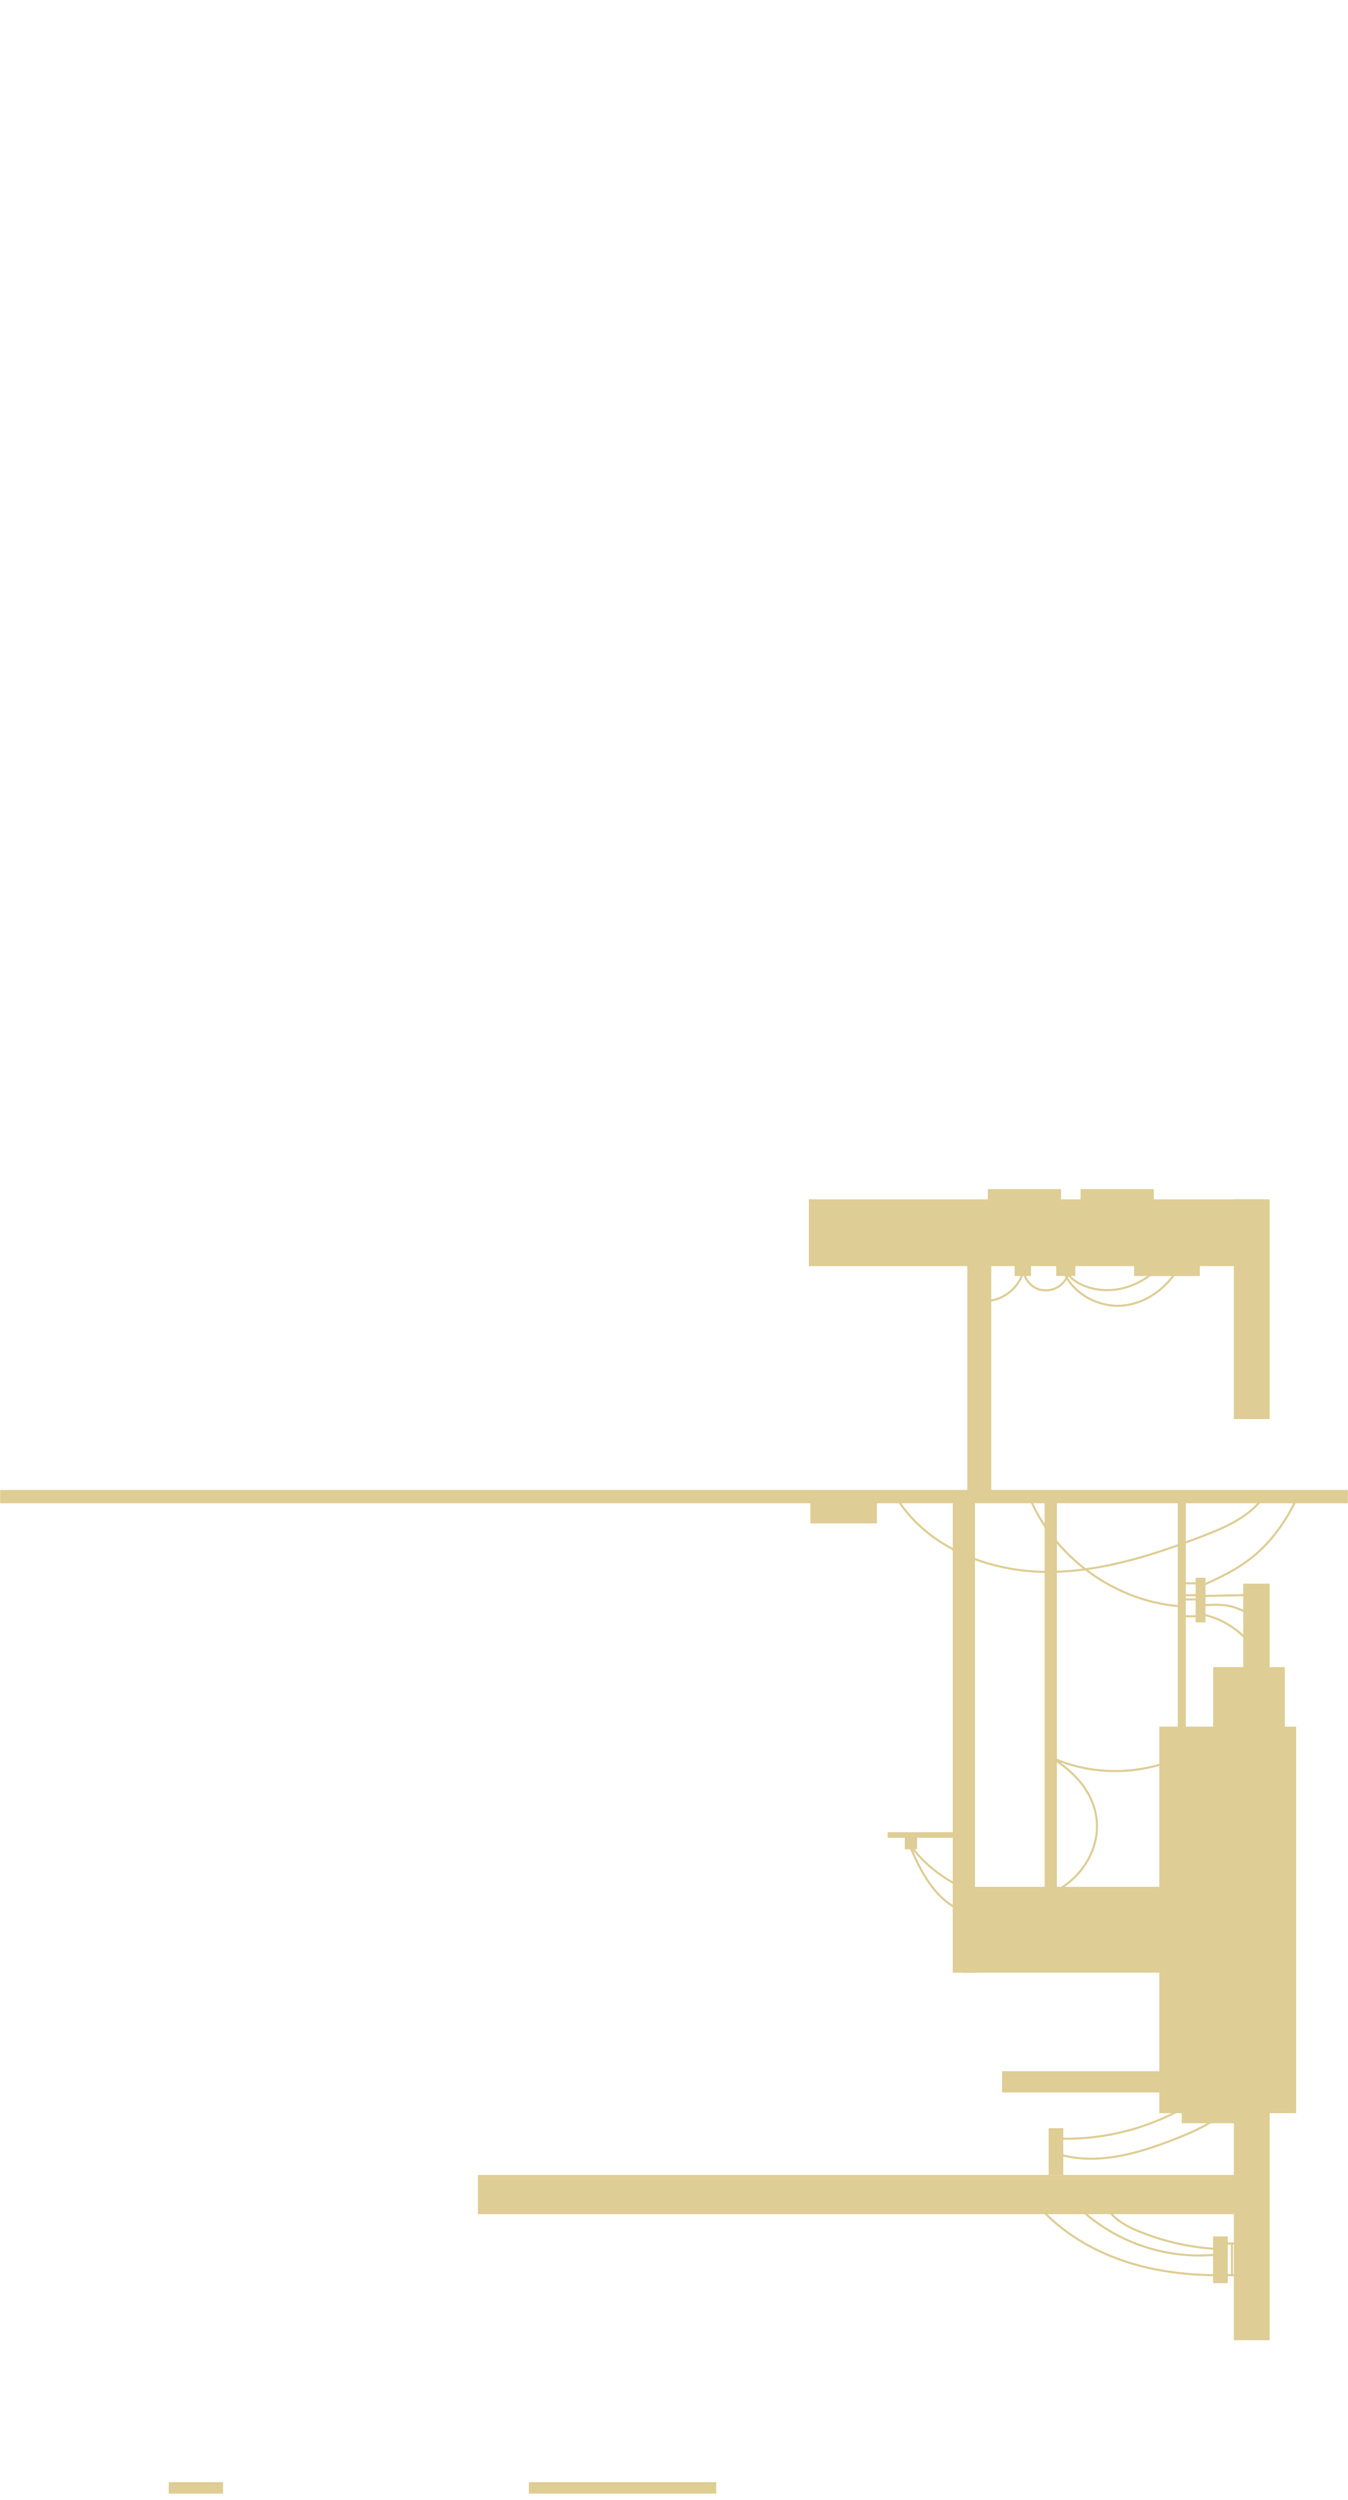 <?xml version="1.0" encoding="utf-8"?>
<!-- Generator: Adobe Illustrator 19.0.0, SVG Export Plug-In . SVG Version: 6.00 Build 0)  -->
<svg version="1.1" id="Слой_1" xmlns="http://www.w3.org/2000/svg" xmlns:xlink="http://www.w3.org/1999/xlink" x="0px" y="0px"
	 viewBox="0 -537 1920 3560" style="enable-background:new 0 -537 1920 3560;" xml:space="preserve">
<style type="text/css">
	.st0{fill:none;stroke:#DECD94;stroke-width:3;stroke-miterlimit:10;}
	.st1{fill:#DECD94;}
	.st2{fill:none;}
	.st3{fill:none;stroke:#F393BD;stroke-width:3;stroke-linecap:round;stroke-linejoin:round;stroke-miterlimit:10;}
</style>
<line id="XMLID_51_" class="st0" x1="-1544.3" y1="1808.4" x2="-1514.5" y2="1808.4"/>
<line id="XMLID_50_" class="st0" x1="-1539.6" y1="1835.4" x2="-1510.2" y2="1835.4"/>
<line id="XMLID_49_" class="st0" x1="-1378.6" y1="1467.9" x2="-1359.7" y2="1467.9"/>
<line id="XMLID_48_" class="st0" x1="-1380.1" y1="1503.9" x2="-1356.4" y2="1503.9"/>
<line id="XMLID_47_" class="st0" x1="-1490.1" y1="1586.4" x2="-1471.2" y2="1586.4"/>
<line id="XMLID_46_" class="st0" x1="-1491.6" y1="1577.4" x2="-1461.8" y2="1577.4"/>
<line id="XMLID_45_" class="st0" x1="-1657.3" y1="1249" x2="-1615.2" y2="1249"/>
<line id="XMLID_44_" class="st0" x1="-1658.9" y1="1259.5" x2="-1607.7" y2="1259.5"/>
<path id="XMLID_43_" class="st0" d="M-1351.5,1134.9c3.3,27.6,13.8,54.9,32.8,75.9c18.9,20.9,46.8,34.9,75.6,34.5
	c18.6-0.2,39.5-8.9,44.4-26.3"/>
<path id="XMLID_42_" class="st0" d="M-1816.2,1161.4c39.1,41.3,98,64.2,155.8,60.5"/>
<path id="XMLID_41_" class="st0" d="M-1615.4,1257.3c29.5-0.7,59.3-4.4,86.8-14.6c27.6-10.2,52.9-27.4,69.4-51.1
	c11.8-17,18.6-36.7,26.4-55.7"/>
<path id="XMLID_40_" class="st0" d="M-1504,1579.4c-56.2-0.4-107.7,89.9,39.6,133.4"/>
<path id="XMLID_39_" class="st0" d="M-1385.4,1255.5c-235.4,12-246.5,221.9-140.9,309.5c10.7,8.9,23.8,16.9,37.8,15.7"/>
<path id="XMLID_38_" class="st0" d="M-1824.2,1807.6c29.5,18.6,66.4,26,101,20.1c34.7-5.9,66.8-24.9,88-52.1
	c4.9-6.2,9.3-13.3,9.4-21.1"/>
<path id="XMLID_37_" class="st0" d="M-1790.6,1752.4c25.6,40.2,75.1,63.8,123.4,60.8c40.8-2.5,79.9-23.9,103.2-56.5"/>
<path id="XMLID_36_" class="st0" d="M-1315.8,1764.1c31.6,28.4,79.6,38.5,120.5,25.3c14-4.5,28.1-12.7,33-26.1"/>
<path id="XMLID_35_" class="st0" d="M-1708.3,2161.6c-18.5,80.6,20.2,170.5,92.3,214.5c31,18.9,66.5,29.6,101,41.2"/>
<path id="XMLID_34_" class="st0" d="M-1825.2,2204.5c25.6,7,52.7,14.8,70.3,34.1c18.7,20.4,22.9,49.2,32.9,74.8
	c13.2,33.8,42.9,65.7,80.2,66.1"/>
<path id="XMLID_33_" class="st0" d="M-1855.8,1414.2c67.8,5.1,137.4-16.2,189.8-58.3"/>
<rect id="XMLID_32_" x="-1840" y="1865" class="st1" width="345.8" height="313.1"/>
<rect id="XMLID_31_" x="-1861.8" y="1847.9" class="st1" width="277.2" height="37.9"/>
<rect id="XMLID_30_" x="-1843.2" y="1388" class="st1" width="54" height="155.9"/>
<rect id="XMLID_29_" x="-1524.7" y="1902.8" class="st1" width="139.9" height="72.8"/>
<rect id="XMLID_28_" x="-1738.9" y="2146.9" class="st1" width="161.6" height="47.9"/>
<line id="XMLID_27_" class="st2" x1="-1819.9" y1="1107.5" x2="-1790.1" y2="1107.5"/>
<rect id="XMLID_26_" x="-1475.4" y="1570.3" class="st1" width="124.2" height="181.5"/>
<rect id="XMLID_25_" x="-1396.1" y="1116.3" class="st1" width="20" height="477.7"/>
<polyline id="XMLID_24_" class="st1" points="-1829.2,1073.7 -1829.2,1149.6 -1152.7,1149.6 -1152.7,1073.7 "/>
<line id="XMLID_23_" class="st2" x1="-1453" y1="1126.7" x2="-1489.5" y2="1126.7"/>
<line id="XMLID_22_" class="st2" x1="-1368.9" y1="1121.3" x2="-1391.3" y2="1121.3"/>
<rect id="XMLID_21_" x="-1680.6" y="1121.3" class="st1" width="28.4" height="630.6"/>
<polyline id="XMLID_20_" class="st1" points="-1658.1,2455.5 -1658.1,2170.8 -1641.9,2170.8 -1641.9,2455.5 "/>
<polyline id="XMLID_19_" class="st1" points="-1174.2,2304.3 -1858.5,2304.3 -1858.5,2288.3 -1174.2,2288.3 "/>
<rect id="XMLID_18_" x="-1552.9" y="1750.8" class="st1" width="19" height="184.2"/>
<rect id="XMLID_17_" x="-1631.1" y="1244.3" class="st1" width="26.4" height="24.6"/>
<rect id="XMLID_16_" x="-1508.7" y="1570.3" class="st1" width="21.8" height="23.7"/>
<rect id="XMLID_15_" x="-1363.2" y="1464.2" class="st1" width="12" height="50.4"/>
<rect id="XMLID_14_" x="-1517.7" y="1802.4" class="st1" width="10.8" height="38.3"/>
<polyline id="XMLID_13_" class="st1" points="-1763.1,2424.9 -1763.1,2374.1 -1738.9,2374.1 -1738.9,2424.9 "/>
<polyline id="XMLID_12_" class="st1" points="-1205.3,2404.8 -1205.3,2249.3 -1152.7,2249.3 "/>
<polyline id="XMLID_11_" class="st1" points="-1152.7,1027.9 -1152.7,1230.5 -1240.3,1230.5 -1240.3,1027.9 -1152.7,1027.9 "/>
<rect id="XMLID_10_" x="-1387.9" y="1116.3" class="st1" width="92.7" height="44.9"/>
<rect id="XMLID_9_" x="-1351.2" y="1751.8" class="st1" width="92.6" height="29.6"/>
<rect id="XMLID_8_" x="-1191.4" y="1751.8" class="st1" width="38.7" height="31"/>
<line id="XMLID_7_" class="st2" x1="-1184" y1="1028.5" x2="-1184" y2="1107.5"/>
<rect id="XMLID_6_" x="-1363.2" y="1612.6" class="st1" width="20.6" height="85.3"/>
<polyline id="XMLID_5_" class="st1" points="-20,1741.3 -1939.7,1741.3 -1939.7,1760.3 -20,1760.3 "/>
<polyline id="XMLID_275_" class="st1" points="1919.8,1584.5 0.2,1584.5 0.2,1603.5 1919.8,1603.5 "/>
<polyline id="XMLID_4_" class="st1" points="-508.6,2260.3 -1205.3,2260.3 -1205.3,2249.3 -508.6,2249.3 "/>
<rect id="_x3C_Фрагмент_x3E__2_" x="-1238.3" y="2275.5" class="st2" width="9.3" height="9"/>
<polyline id="_x3C_Фрагмент_x3E__3_" class="st2" points="-947.2,1774.5 -956.5,1774.5 -956.5,1729.5 -947.2,1729.5 "/>
<line id="XMLID_3_" class="st3" x1="-1940" y1="3189.4" x2="-1940" y2="1675"/>
<line id="XMLID_2_" class="st3" x1="-1940" y1="1675" x2="-1940" y2="-810.6"/>
<line id="XMLID_114_" class="st0" x1="1681" y1="1717.4" x2="1710.4" y2="1717.4"/>
<line id="XMLID_113_" class="st0" x1="1682" y1="1764.4" x2="1714.4" y2="1764.4"/>
<line id="XMLID_112_" class="st0" x1="1687" y1="1740.4" x2="1705" y2="1740.4"/>
<line id="XMLID_111_" class="st0" x1="1684" y1="1734.4" x2="1711" y2="1734.4"/>
<line id="XMLID_110_" class="st0" x1="1738" y1="2657.5" x2="1768.6" y2="2657.5"/>
<line id="XMLID_109_" class="st0" x1="1739.5" y1="2702.5" x2="1774.1" y2="2702.5"/>
<line id="XMLID_108_" class="st0" x1="1754.7" y1="2658" x2="1754.7" y2="2702.8"/>
<path id="XMLID_107_" class="st0" d="M1457.3,1265.5c-1,13.7,7.6,27.5,20.3,32.6s28.5,1.2,37.3-9.3c3.8-4.5,6.3-10,8.7-15.4
	c2.2-4.9,4.5-10,4.1-15.4"/>
<path id="XMLID_106_" class="st0" d="M1516.5,1267.2c2.4,10.7,11.6,18.6,21.3,23.6c18.9,9.8,41.6,11.5,62.3,6.3
	c20.7-5.3,39.4-17.2,54.2-32.6"/>
<path id="XMLID_105_" class="st0" d="M1512.6,1266.8c10.7,36.1,50.9,59.2,88.4,55c37.4-4.2,69.9-32.3,84.4-67.1"/>
<path id="XMLID_104_" class="st0" d="M1399,1315.2c27.7,2.7,55.5-19.2,59.3-46.8"/>
<path id="XMLID_103_" class="st0" d="M1297.4,2091.7c37.5,50,100.7,79.8,163.2,76.8"/>
<path id="XMLID_102_" class="st0" d="M1296.1,2092c15.1,35,34.9,74.2,70.7,90.1"/>
<path id="XMLID_101_" class="st0" d="M1469.6,2166.1c83.1-9.9,146.4-129.3,26.3-201.4"/>
<path id="XMLID_100_" class="st0" d="M1504.1,2507.9c91.8,4.3,184.8-30.7,250.9-94.5"/>
<path id="XMLID_99_" class="st0" d="M1507.4,2530.2c57.4,17.1,119-2.3,174.5-24.8c34-13.8,70.9-32.2,83.4-66.7"/>
<path id="XMLID_98_" class="st0" d="M1535.4,2605.1c55.2,54,137.1,79.3,213.1,65.9"/>
<path id="XMLID_97_" class="st0" d="M1563.3,2585c6.6,12.2,13.4,24.6,23.4,34.1c10.2,9.8,23.2,16.1,36.3,21.4
	c39.3,16,81.6,24.6,124,25.2"/>
<path id="XMLID_96_" class="st0" d="M1485.4,2611.1c33.5,35.2,77.4,59.7,123.8,74s95.5,18.7,144.1,17.3"/>
<path id="XMLID_95_" class="st0" d="M1275.1,1592.7c41.9,70.6,126.4,106,207.9,108.3c78.8,2.2,155.9-22.3,229.5-50.6
	c32-12.3,65.2-26.5,85.8-53.9"/>
<path id="XMLID_94_" class="st0" d="M1465.5,1592.9c35.4,87.8,123.9,151.6,218.4,157.4"/>
<path id="XMLID_93_" class="st0" d="M1711.1,1748.9c14.2-1,28.7-2,42.4,1.4c15.5,3.9,29.1,13.2,44.8,16.2"/>
<path id="XMLID_92_" class="st0" d="M1712.5,1735.5c31.5-0.7,63-1.4,94.5-2"/>
<path id="XMLID_91_" class="st0" d="M1708,1722.4c27.3-12,55-24.5,79.7-45.5c23-19.5,43.2-46.5,58.4-78.5"/>
<path id="XMLID_90_" class="st0" d="M1709.6,1761.3c37.4,6.3,70.9,32.3,86.3,66.9"/>
<path id="XMLID_89_" class="st0" d="M1491.5,1962.6c62.6,30.9,140.2,29.4,201.7-3.8"/>
<polyline id="XMLID_88_" class="st1" points="1846.1,1921.5 1651.3,1921.5 1651.3,2471.9 1846.1,2471.9 1846.1,1921.5 "/>
<polyline id="XMLID_87_" class="st1" points="1830,1961.8 1830,1836.7 1728,1836.7 1728,1961.8 1830,1961.8 "/>
<rect id="XMLID_86_" x="1152" y="1170.7" class="st1" width="647.4" height="95.1"/>
<rect id="XMLID_85_" x="1407" y="1156.1" class="st1" width="104.3" height="23.7"/>
<rect id="XMLID_84_" x="1539.1" y="1156.1" class="st1" width="104.3" height="23.7"/>
<rect id="XMLID_83_" x="1757.4" y="1170.7" class="st1" width="51" height="312.9"/>
<rect id="XMLID_82_" x="1770.8" y="1717.9" class="st1" width="37.6" height="137.8"/>
<rect id="XMLID_81_" x="1757.4" y="2436.3" class="st1" width="51" height="358.9"/>
<rect id="XMLID_80_" x="1683.2" y="2448.6" class="st1" width="107.3" height="37.6"/>
<polyline id="XMLID_79_" class="st1" points="1370.9,2271.9 1703,2271.9 1703,2149.6 1370.9,2149.6 1370.9,2271.9 "/>
<polyline id="XMLID_78_" class="st1" points="1357,2271.9 1357,1589.9 1388.7,1589.9 1388.7,2271.9 "/>
<rect id="XMLID_77_" x="1487.9" y="1588.9" class="st1" width="17.5" height="588.9"/>
<rect id="XMLID_76_" x="1677.5" y="1589.9" class="st1" width="11.4" height="363.9"/>
<line id="XMLID_75_" class="st2" x1="1684" y1="1216.8" x2="1671" y2="1216.8"/>
<rect id="XMLID_74_" x="1615.3" y="1241" class="st1" width="93.7" height="38.9"/>
<line id="XMLID_73_" class="st2" x1="1479.8" y1="1167.4" x2="1457.3" y2="1167.4"/>
<polyline id="XMLID_72_" class="st1" points="680.7,2559.8 1782.9,2559.8 1782.9,2615.7 680.7,2615.7 "/>
<polyline id="XMLID_71_" class="st1" points="1427.3,2412.2 1703,2412.2 1703,2442.4 1427.3,2442.4 "/>
<rect id="XMLID_70_" x="1377.8" y="1246.7" class="st1" width="34.1" height="343.2"/>
<rect id="XMLID_69_" x="1727.8" y="2647.4" class="st1" width="20.9" height="66.5"/>
<rect id="XMLID_68_" x="1703" y="1709.5" class="st1" width="14" height="63.6"/>
<rect id="XMLID_67_" x="1504.4" y="1258.7" class="st1" width="27.2" height="21.1"/>
<rect id="XMLID_66_" x="1445.2" y="1258.7" class="st1" width="23.4" height="21.1"/>
<rect id="XMLID_65_" x="1154.3" y="1598.4" class="st1" width="94.7" height="33.7"/>
<line id="XMLID_163_" class="st0" x1="-665.7" y1="6182.9" x2="-665.7" y2="6206.9"/>
<line id="XMLID_162_" class="st0" x1="-608.7" y1="6182.9" x2="-608.7" y2="6208.6"/>
<line id="XMLID_161_" class="st0" x1="-491.7" y1="6181.4" x2="-491.7" y2="6205.5"/>
<line id="XMLID_160_" class="st0" x1="-404.7" y1="6181.4" x2="-404.7" y2="6210"/>
<line id="XMLID_159_" class="st0" x1="-666.2" y1="6192.8" x2="-608.2" y2="6192.8"/>
<line id="XMLID_158_" class="st0" x1="-492.2" y1="6194.2" x2="-405.5" y2="6194.2"/>
<path id="XMLID_157_" class="st0" d="M-1421.9,5945.6c21.9-7.8,42.3-21.7,54.1-41.7"/>
<path id="XMLID_156_" class="st0" d="M-1486.9,6044.9c42.7,7.9,87.2,0.2,129.3,2.7"/>
<path id="XMLID_155_" class="st0" d="M-818.4,5660.9c10,27,35.1,44.5,62,52.7c23,7,47.4,7.9,71.4,8.1c25,0.1,50.2-0.5,74.4-6.6
	c28.7-7.2,56.2-22.5,71.8-48.4"/>
<path id="XMLID_154_" class="st0" d="M-833,5660.9c18.9,51.9,73.4,79.2,126.6,87.3c24.4,3.8,49.3,4.3,73.7,0.4
	c53.4-8.4,103.2-38.5,135.2-82.2"/>
<path id="XMLID_153_" class="st0" d="M-474.9,5665.2"/>
<path id="XMLID_152_" class="st0" d="M-405.5,5755.6c18.9,8.4,40.1,9.3,60.8,9.1"/>
<path id="XMLID_151_" class="st0" d="M-476.2,5665.5"/>
<path id="XMLID_150_" class="st0" d="M-268.2,6081.4"/>
<path id="XMLID_149_" class="st0" d="M-264.9,6103.7"/>
<path id="XMLID_148_" class="st0" d="M-633,6208.6c5.8,8.5,15.7,12.9,25.5,16.1c45.9,14.8,98.3,7.8,138.8-18.5"/>
<path id="XMLID_147_" class="st0" d="M-805.6,6275.7c19.1,2.8,38.8,2.1,57.7-2.1c13.5-3,26.5-7.7,39.3-13
	c13.3-5.5,26.5-11.9,37.5-21.1s20-21.7,22.6-35.8"/>
<path id="XMLID_146_" class="st0" d="M-286.8,6184.6"/>
<path id="XMLID_145_" class="st1" d="M-401.3,5845.4"/>
<rect id="XMLID_144_" x="-739.5" y="5762.2" class="st1" width="195.1" height="92"/>
<rect id="XMLID_143_" x="-627.6" y="5665.5" class="st1" width="19.3" height="118.8"/>
<rect id="XMLID_142_" x="-710.2" y="5669.4" class="st1" width="49.3" height="114.9"/>
<line id="XMLID_141_" class="st2" x1="-383.6" y1="5845.4" x2="-415.2" y2="5845.4"/>
<rect id="XMLID_140_" x="-869.9" y="6102.3" class="st1" width="85" height="485.3"/>
<rect id="XMLID_139_" x="-763.2" y="6033.8" class="st1" width="15" height="553.9"/>
<line id="XMLID_138_" class="st2" x1="-1091.5" y1="6189.2" x2="-1091.5" y2="6133.3"/>
<line id="XMLID_137_" class="st2" x1="-344.9" y1="6015.9" x2="-344.9" y2="5985.7"/>
<rect id="XMLID_136_" x="-678.4" y="6202.4" class="st1" width="81.1" height="10.8"/>
<rect id="XMLID_135_" x="-502.2" y="6202.4" class="st1" width="107.7" height="10.9"/>
<rect id="XMLID_134_" x="-936.9" y="5665.3" class="st1" width="20.8" height="142.9"/>
<rect id="XMLID_133_" x="-881" y="5665.3" class="st1" width="11" height="145.7"/>
<rect id="XMLID_132_" x="-829.1" y="5718.6" class="st1" width="40.1" height="89.7"/>
<rect id="XMLID_131_" x="-800.1" y="5738.6" class="st1" width="109.9" height="8.9"/>
<rect id="XMLID_130_" x="-1380.5" y="5792.8" class="st1" width="1120.3" height="385.8"/>
<line id="XMLID_129_" class="st3" x1="-121" y1="6601" x2="-1521" y2="6601"/>
<line id="XMLID_128_" class="st3" x1="-661" y1="6601" x2="-981" y2="6601"/>
<rect id="XMLID_192_" x="-128.7" y="6469.4" class="st1" width="31.6" height="118.3"/>
<rect id="XMLID_191_" x="-168.7" y="6523.8" class="st1" width="80.6" height="63.9"/>
<rect id="XMLID_190_" x="-383.6" y="6523.8" class="st1" width="153.2" height="63.9"/>
<g id="XMLID_206_">
	<g id="XMLID_221_">
		<line id="XMLID_222_" class="st0" x1="162.3" y1="5824.5" x2="162.3" y2="5886"/>
	</g>
	<line id="XMLID_220_" class="st2" x1="161.8" y1="2990.6" x2="193.5" y2="2990.6"/>
	<rect id="XMLID_219_" x="76.8" y="6257.9" class="st1" width="229.7" height="343"/>
	<rect id="XMLID_218_" x="76.8" y="6080.4" class="st1" width="259.3" height="83.4"/>
	<rect id="XMLID_217_" x="204" y="5816.1" class="st1" width="89.4" height="286.2"/>
	<rect id="XMLID_216_" x="93.3" y="5889.8" class="st1" width="177.6" height="24.7"/>
	<rect id="XMLID_215_" x="93.3" y="5997.4" class="st1" width="177.6" height="24.7"/>
	<path id="XMLID_214_" class="st1" d="M1834.8,5495"/>
	<path id="XMLID_213_" class="st1" d="M1818.7,5535.3"/>
	<rect id="XMLID_212_" x="151.4" y="5872.6" class="st1" width="23.4" height="29.6"/>
	<path id="XMLID_211_" class="st1" d="M-20,3003.1"/>
	<path id="XMLID_210_" class="st1" d="M1900,3003.1"/>
	<polyline id="XMLID_209_" class="st1" points="753.3,3013.6 753.3,2997.3 1020.2,2997.3 1020.2,3013.6 	"/>
	<polyline id="XMLID_208_" class="st1" points="240.3,3013.6 240.3,2997.3 317.7,2997.3 317.7,3013.6 	"/>
	<line id="XMLID_207_" class="st2" x1="178.6" y1="3035.4" x2="200.2" y2="3035.4"/>
</g>
<line id="XMLID_248_" class="st2" x1="1245" y1="1950.3" x2="-674.7" y2="1950.3"/>
<rect id="XMLID_1_" x="1493.6" y="2493.3" class="st1" width="20.9" height="66.5"/>
<rect id="XMLID_52_" x="1264.3" y="2071.9" class="st1" width="102.5" height="7.9"/>
<rect id="XMLID_53_" x="1288.7" y="2076.5" class="st1" width="17.5" height="19.7"/>
</svg>
